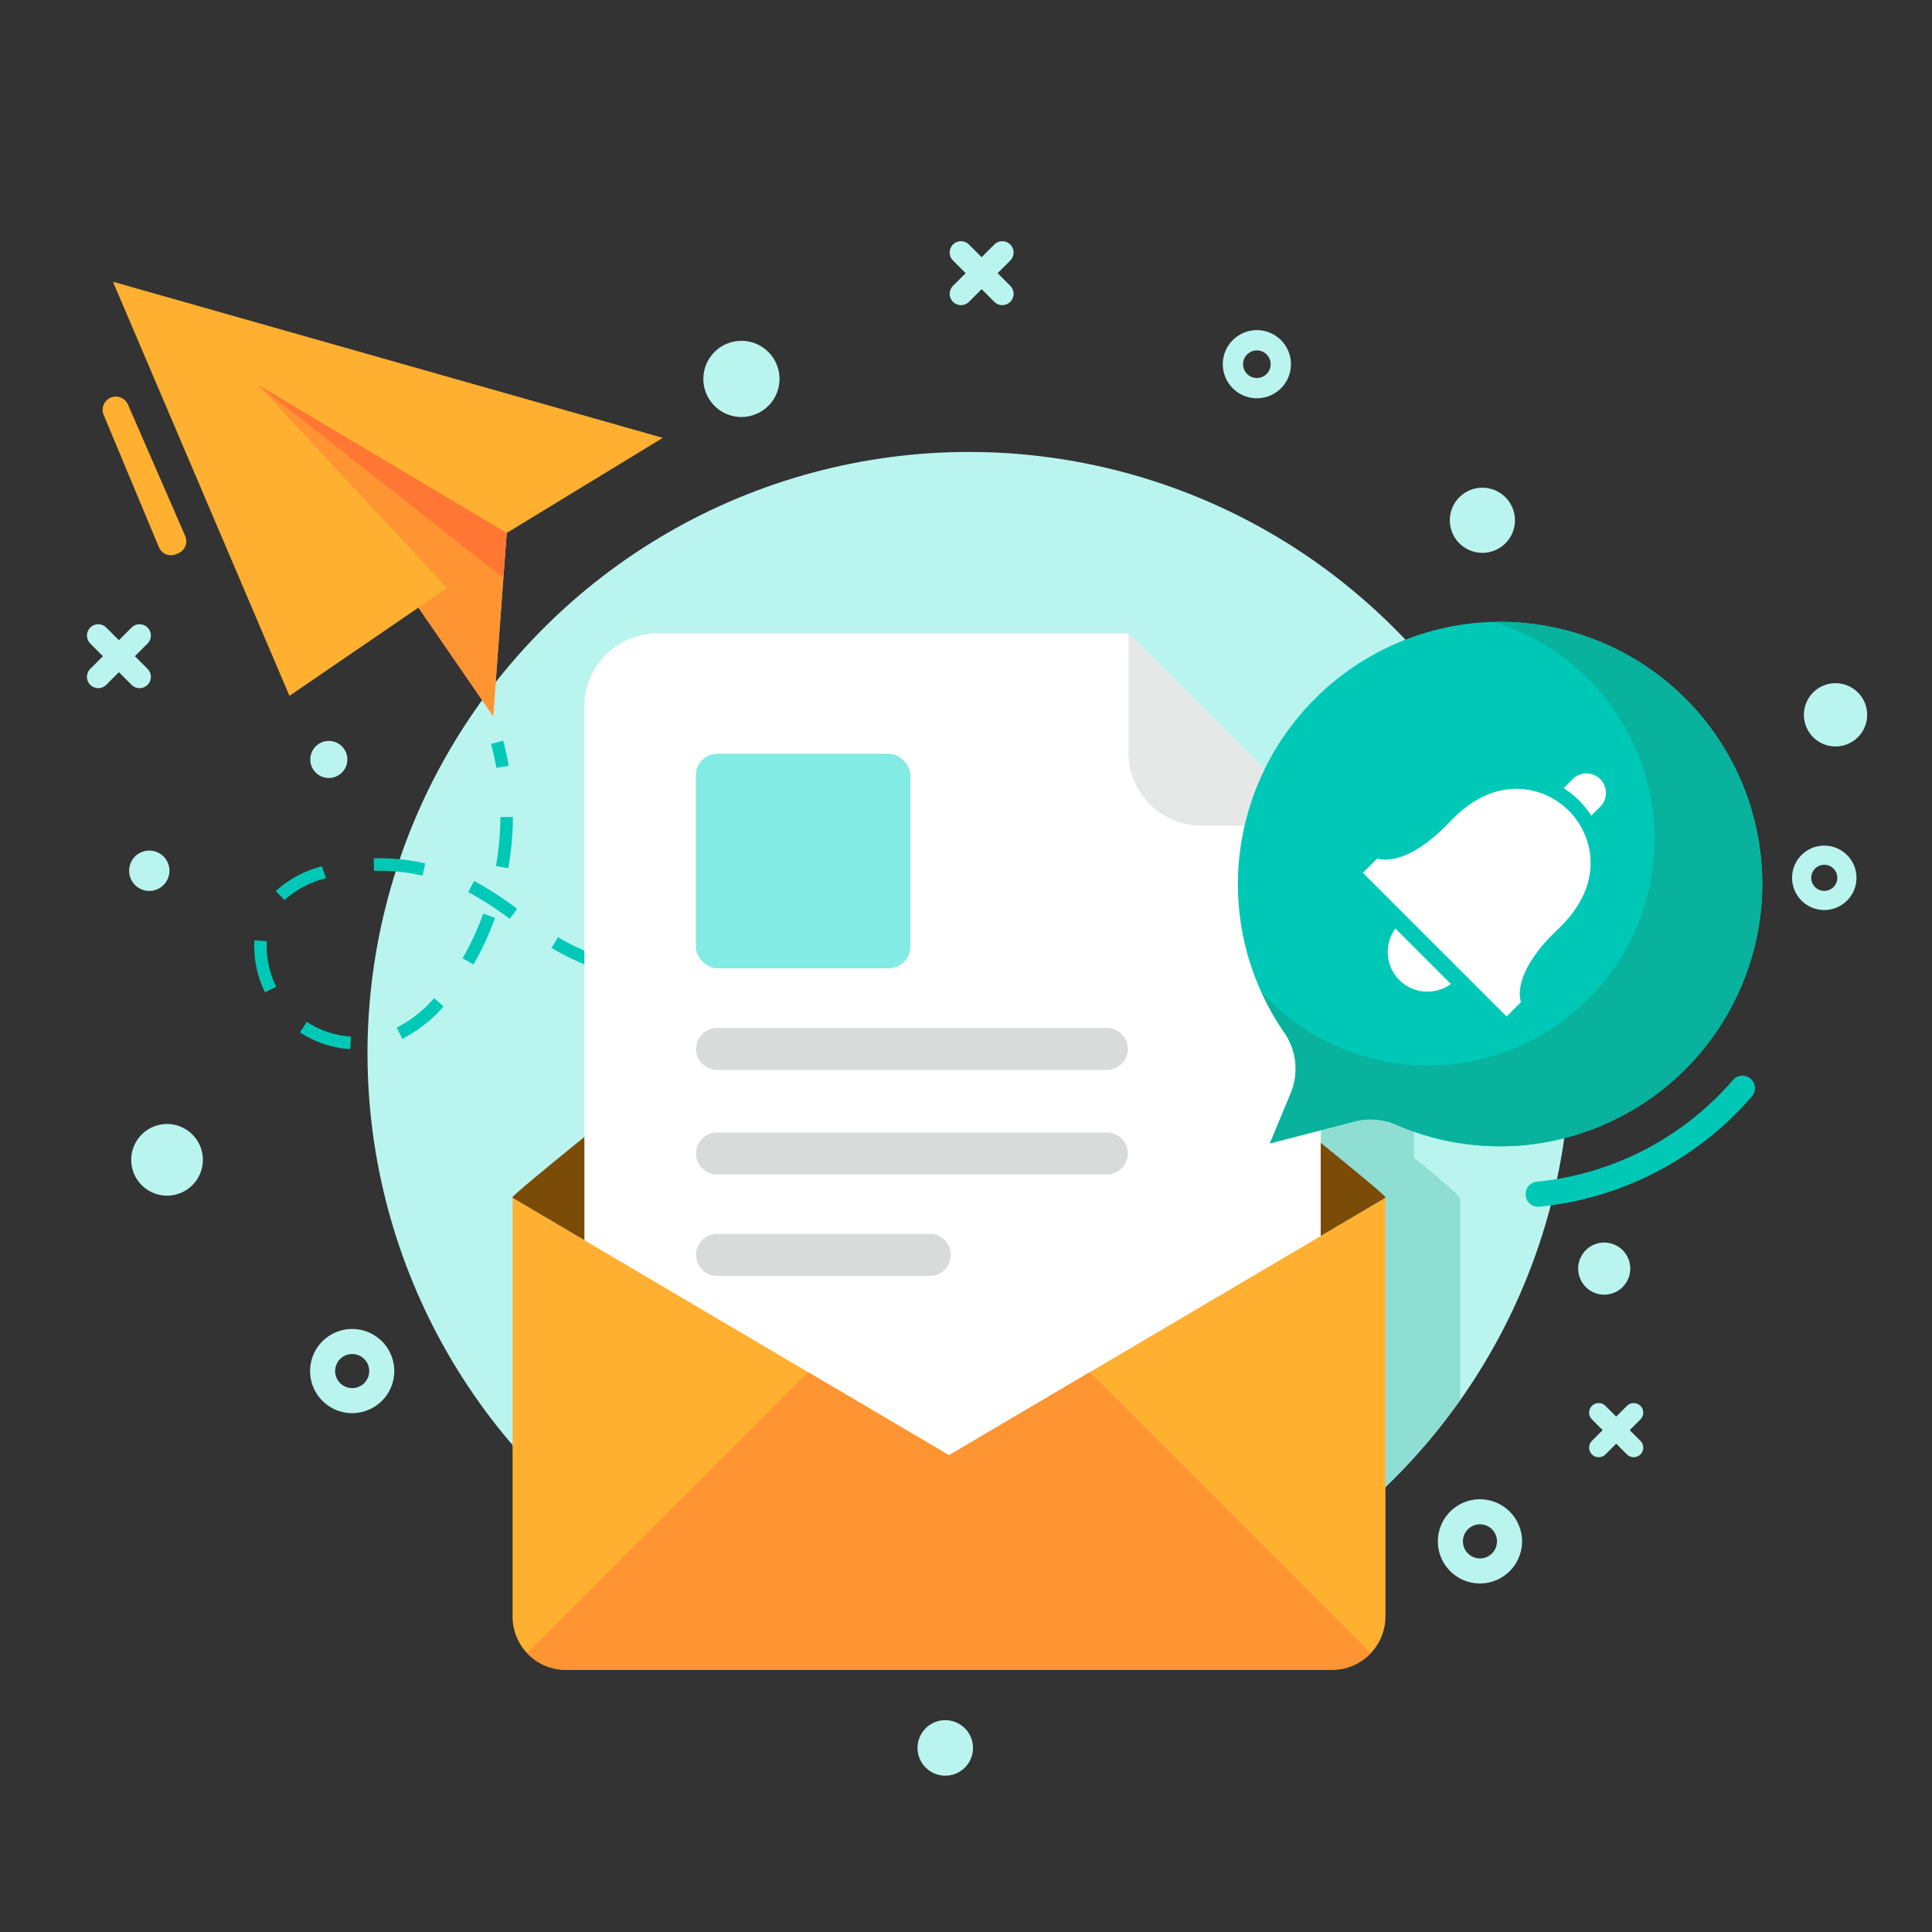 <svg xmlns="http://www.w3.org/2000/svg" width="240" height="240" viewBox="0 0 240 240">
    <rect x="0" y="0" width="240" height="240" fill="#333333" stroke="none"/>
    <defs>
        <style>
            .prefix__cls-2{fill:#baf4ee}.prefix__cls-4{fill:#ffb031}.prefix__cls-5{fill:#ff9433}.prefix__cls-7{fill:#00c8b7}.prefix__cls-9{fill:#fff}.prefix__cls-12{fill:#d9dbdb}
        </style>
    </defs>
    <g id="prefix__Group_11250" data-name="Group 11250" transform="translate(-9267 -8789)">
        <path id="prefix__Rectangle_7504" d="M0 0H240V240H0z" data-name="Rectangle 7504" transform="translate(9267 8789)" style="fill:none"/>
        <g id="prefix__Group_11227" data-name="Group 11227" transform="translate(9277.8 8814.2)">
            <g id="prefix__Group_11225" data-name="Group 11225" transform="translate(1.949)">
                <g id="prefix__Group_11214" data-name="Group 11214" transform="translate(1.96)">
                    <circle id="prefix__Ellipse_3490" cx="74.707" cy="74.707" r="74.707" class="prefix__cls-2" data-name="Ellipse 3490" transform="rotate(-45 127.533 52.826)"/>
                    <path id="prefix__Path_8068" d="M-556.425 119.174v25.117a75.221 75.221 0 01-9.27 10.783v-35.9h-.014v-.085c-.043-.186-4.55-3.923-8.016-6.761v-1.568l4.193-1.085a7.977 7.977 0 015.149.4c.727.313 1.483.613 2.239.856v3.281a73.013 73.013 0 015.7 4.878v.085z" data-name="Path 8068" transform="translate(723.093 4.435)" style="fill:#7fd6cb;opacity:.73"/>
                </g>
                <g id="prefix__Group_11224" data-name="Group 11224" transform="translate(0 9.801)">
                    <g id="prefix__Group_11215" data-name="Group 11215" transform="translate(1.285)">
                        <path id="prefix__Path_8069" d="M-698.76 22.709l21.923 51.438 16.023-10.962 9.286 13.492 1.676-22.761 19.391-11.816z" class="prefix__cls-4" data-name="Path 8069" transform="translate(698.76 -22.709)"/>
                        <path id="prefix__Path_8070" d="M-660.263 58.617l-19.575 13.4 16.023-10.962 9.286 13.492 1.676-22.761-30.9-18.4z" class="prefix__cls-5" data-name="Path 8070" transform="translate(701.761 -20.575)"/>
                        <path id="prefix__Path_8071" d="M-653.264 57.363l-30.49-23.982 30.9 18.4z" data-name="Path 8071" transform="translate(701.761 -20.575)" style="fill:#f73"/>
                    </g>
                    <g id="prefix__Group_11216" data-name="Group 11216" transform="translate(18.834 57.011)">
                        <path id="prefix__Path_8072" d="M-658.964 73.592c-.173-1-.392-2-.652-2.972l1.5-.4c.272 1.015.5 2.062.682 3.109z" class="prefix__cls-7" data-name="Path 8072" transform="translate(689.04 -70.218)"/>
                        <path id="prefix__Path_8073" d="M-672.213 106.954a12.86 12.86 0 01-6.251-2.086l.86-1.3a11.318 11.318 0 005.494 1.829zm6.464-1.27l-.688-1.4a15.657 15.657 0 004.656-3.665l1.158 1.039a17.183 17.183 0 01-5.125 4.026zm-17.045-5.784a12.848 12.848 0 01-1.342-5.654c0-.157 0-.316.011-.473l.018-.337 1.552.114-.016.283c0 .14-.008.277-.008.413a11.292 11.292 0 001.179 4.964zm60.21-.355l-.007-1.556c2.027-.01 4.114-.092 6.2-.246l.114 1.552c-2.123.154-4.243.239-6.307.249zm-6.312-.2l-.994-.077c-1.913-.16-3.646-.376-5.3-.661l.265-1.534c1.608.278 3.3.488 5.164.644l.972.073zm18.888-.708l-.21-1.542c2-.272 4.066-.613 6.132-1.012l.3 1.528c-2.1.398-4.192.745-6.222 1.021zm-31.364-1.573a30.127 30.127 0 01-5.1-2.258c-.245-.137-.487-.28-.728-.425l.8-1.333c.227.137.455.271.686.4a28.633 28.633 0 004.836 2.143zm-15.53-.62l-1.35-.774a34.844 34.844 0 002.567-5.55l1.464.528a36.476 36.476 0 01-2.679 5.79zm59.262-.172l-.366-1.512c1.946-.473 3.972-1.009 6.019-1.595l.428 1.5c-2.068.583-4.114 1.124-6.082 1.601zm12.092-3.446l-.48-1.481q2.968-.961 5.905-2.008l.52 1.466q-2.957 1.046-5.946 2.017zm-66.845-2.051a43.069 43.069 0 00-4.633-3.048l-.52-.276.713-1.384c.185.095.371.194.553.294a44.955 44.955 0 014.8 3.156zm-27.982-2.34l-1.087-1.112a13.282 13.282 0 015.726-3.073l.523 1.468a12.119 12.119 0 00-5.162 2.711zm17.144-3.038a24.736 24.736 0 00-5.394-.6l-.631.008-.037-1.556a26.375 26.375 0 016.4.628zm10.652-.917l-1.532-.272a36.131 36.131 0 00.553-6.094l1.555.007a37.526 37.526 0 01-.575 6.353z" class="prefix__cls-7" data-name="Path 8073" transform="translate(684.136 -68.64)"/>
                        <path id="prefix__Path_8074" d="M-591.969 87.284l-.553-1.454q1.451-.554 2.9-1.122l.565 1.451q-1.45.567-2.912 1.125z" class="prefix__cls-7" data-name="Path 8074" transform="translate(702.459 -67.32)"/>
                    </g>
                    <path id="prefix__Path_8075" d="M-550.976 121.174a1.555 1.555 0 01-1.547-1.406 1.554 1.554 0 011.4-1.7 36.967 36.967 0 0024.362-12.642 1.555 1.555 0 012.195-.151 1.554 1.554 0 01.152 2.195 40.054 40.054 0 01-26.408 13.7c-.054.002-.104.004-.154.004z" class="prefix__cls-7" data-name="Path 8075" transform="translate(729.292 -6.272)"/>
                    <g id="prefix__Group_11220" data-name="Group 11220" transform="translate(50.918 43.682)">
                        <g id="prefix__Group_11219" data-name="Group 11219">
                            <path id="prefix__Path_8076" d="M-548.968 124.825l-54.216 31.975-54.216-31.975a.31.31 0 01.008-.088c.044-.2 3.037-2.7 7.6-6.409.045-.035.079-.07.124-.106 14.97-12.155 46.483-37.046 46.483-37.046s31.512 24.892 46.483 37.046c4.634 3.761 7.679 6.3 7.723 6.515a.275.275 0 01.011.088z" data-name="Path 8076" transform="translate(657.4 -54.698)" style="fill:#7a4c08"/>
                            <g id="prefix__Group_11217" data-name="Group 11217" transform="translate(8.933)">
                                <path id="prefix__Path_8077" d="M-582.377 59.111h-58.5a9.084 9.084 0 00-9.084 9.085v88.444a9.084 9.084 0 009.084 9.084h73.3a9.084 9.084 0 009.084-9.084V83z" class="prefix__cls-9" data-name="Path 8077" transform="translate(649.956 -59.111)"/>
                                <path id="prefix__Path_8078" d="M-593.64 73.912A9.085 9.085 0 00-584.555 83h14.8l-23.885-23.889z" data-name="Path 8078" transform="translate(661.219 -59.111)" style="fill:#e6e8e8"/>
                                <rect id="prefix__Rectangle_7502" width="26.653" height="26.653" data-name="Rectangle 7502" rx="2.697" transform="translate(13.836 14.95)" style="fill:#82ebe3"/>
                                <path id="prefix__Path_8079" d="M-587.369 99.953h-48.424a2.607 2.607 0 00-2.606 2.608 2.606 2.606 0 002.606 2.606h48.424a2.607 2.607 0 002.608-2.606 2.608 2.608 0 00-2.608-2.608z" class="prefix__cls-12" data-name="Path 8079" transform="translate(652.267 -50.943)"/>
                                <path id="prefix__Path_8080" d="M-587.369 110.777h-48.424a2.607 2.607 0 00-2.606 2.608 2.607 2.607 0 002.606 2.608h48.424a2.608 2.608 0 002.608-2.608 2.608 2.608 0 00-2.608-2.608z" class="prefix__cls-12" data-name="Path 8080" transform="translate(652.267 -48.778)"/>
                                <path id="prefix__Path_8081" d="M-609.36 121.277h-26.432a2.607 2.607 0 00-2.606 2.608 2.607 2.607 0 002.606 2.608h26.432a2.608 2.608 0 002.608-2.608 2.608 2.608 0 00-2.608-2.608z" class="prefix__cls-12" data-name="Path 8081" transform="translate(652.267 -46.678)"/>
                            </g>
                            <g id="prefix__Group_11218" data-name="Group 11218" transform="translate(.006 70.124)">
                                <path id="prefix__Path_8082" d="M-548.964 117.548v52.014a6.623 6.623 0 01-6.606 6.606h-95.236a6.609 6.609 0 01-6.589-6.606v-52.014l54.216 31.967z" class="prefix__cls-4" data-name="Path 8082" transform="translate(657.395 -117.548)"/>
                                <path id="prefix__Path_8083" d="M-551.1 170.489l-34.9-34.894-17.488 10.312-17.5-10.315-34.9 34.9a6.547 6.547 0 004.766 2.071h95.236a6.571 6.571 0 004.786-2.074z" class="prefix__cls-5" data-name="Path 8083" transform="translate(657.699 -113.939)"/>
                            </g>
                        </g>
                    </g>
                    <g id="prefix__Group_11223" data-name="Group 11223" transform="translate(141.028 42.245)">
                        <g id="prefix__Group_11222" data-name="Group 11222">
                            <path id="prefix__Path_8084" d="M-553.032 58.075a32.706 32.706 0 00-29.191 30.038 32.34 32.34 0 005.713 20.866 7.9 7.9 0 01.752 7.529l-2.574 6.2 10.52-2.728a7.93 7.93 0 015.15.4 32.516 32.516 0 0016.142 2.521 32.683 32.683 0 0029.192-29.173 32.583 32.583 0 00-35.704-35.653z" class="prefix__cls-7" data-name="Path 8084" transform="translate(582.308 -57.913)"/>
                            <g id="prefix__Group_11221" data-name="Group 11221" transform="translate(15.526 18.83)">
                                <path id="prefix__Path_8085" d="M-551.519 103.484l1.789-1.789s-1.421-3.352 4.54-9c3.547-3.364 4.342-6.62 4.052-9.282a9.3 9.3 0 00-8.158-8.159c-2.663-.288-5.92.505-9.282 4.054-5.651 5.96-9 4.538-9 4.538l-1.79 1.79z" class="prefix__cls-9" data-name="Path 8085" transform="translate(569.369 -73.286)"/>
                                <path id="prefix__Path_8086" d="M-565.844 89.66a4.933 4.933 0 00.49 6.4 4.936 4.936 0 006.4.49z" class="prefix__cls-9" data-name="Path 8086" transform="translate(569.883 -70.394)"/>
                                <path id="prefix__Path_8087" d="M-544.042 77.745l-1.115 1.115a10.766 10.766 0 00-3.436-3.418l1.123-1.124a2.426 2.426 0 013.436 0 2.424 2.424 0 01-.008 3.427z" class="prefix__cls-9" data-name="Path 8087" transform="translate(573.524 -73.605)"/>
                            </g>
                        </g>
                        <path id="prefix__Path_8088" d="M-551.1 57.934a28.141 28.141 0 0120.062 26.95 28.141 28.141 0 01-28.141 28.141 28.033 28.033 0 01-20.677-9.1 32.7 32.7 0 002.856 5.052 7.9 7.9 0 01.752 7.529l-2.574 6.2 10.52-2.728a7.93 7.93 0 015.15.4 32.516 32.516 0 0016.142 2.521 32.683 32.683 0 0029.192-29.173A32.569 32.569 0 00-551.1 57.934z" data-name="Path 8088" transform="translate(582.797 -57.911)" style="fill:#08b29d"/>
                    </g>
                    <path id="prefix__Path_8089" d="M-696.687 35.584l7.11 16.318a1.638 1.638 0 01-.853 2.159l-.254.109a1.639 1.639 0 01-2.16-.868l-6.856-16.428a1.641 1.641 0 01.943-2.174 1.64 1.64 0 012.07.884z" class="prefix__cls-4" data-name="Path 8089" transform="translate(699.831 -20.331)"/>
                </g>
            </g>
            <g id="prefix__Group_11226" data-name="Group 11226" transform="translate(0 4.768)">
                <path id="prefix__Path_8090" d="M-673.126 131.117a5.228 5.228 0 00-5.228 5.228 5.228 5.228 0 005.228 5.227 5.228 5.228 0 005.228-5.227 5.228 5.228 0 00-5.228-5.228zm0 7.344a2.116 2.116 0 01-2.117-2.116 2.117 2.117 0 012.117-2.117 2.116 2.116 0 012.116 2.117 2.115 2.115 0 01-2.116 2.116z" class="prefix__cls-2" data-name="Path 8090" transform="translate(706.076 4.006)"/>
                <path id="prefix__Path_8091" d="M-556.379 148.746a5.229 5.229 0 00-5.228 5.228 5.229 5.229 0 005.228 5.228 5.229 5.229 0 005.228-5.228 5.229 5.229 0 00-5.228-5.228zm0 7.345a2.117 2.117 0 01-2.117-2.117 2.116 2.116 0 012.117-2.116 2.115 2.115 0 012.116 2.116 2.116 2.116 0 01-2.116 2.117z" class="prefix__cls-2" data-name="Path 8091" transform="translate(729.425 7.532)"/>
                <path id="prefix__Path_8092" d="M-520.939 81.079a4 4 0 00-4 4 4 4 0 004 4 4 4 0 004-4 4 4 0 00-4-4zm0 5.623a1.62 1.62 0 01-1.621-1.62 1.62 1.62 0 011.621-1.62 1.62 1.62 0 011.62 1.62 1.62 1.62 0 01-1.62 1.618z" class="prefix__cls-2" data-name="Path 8092" transform="translate(736.758 -6.002)"/>
                <path id="prefix__Path_8093" d="M-579.639 27.717a4.232 4.232 0 00-4.232 4.232 4.232 4.232 0 004.232 4.232 4.232 4.232 0 004.232-4.232 4.232 4.232 0 00-4.232-4.232zm0 5.946a1.713 1.713 0 01-1.714-1.714 1.713 1.713 0 011.714-1.712 1.713 1.713 0 011.712 1.712 1.713 1.713 0 01-1.712 1.714z" class="prefix__cls-2" data-name="Path 8093" transform="translate(724.972 -16.674)"/>
                <path id="prefix__Path_8094" d="M-692.42 109.9a4.45 4.45 0 00-4.451 4.45 4.45 4.45 0 004.451 4.45 4.449 4.449 0 004.45-4.45 4.449 4.449 0 00-4.45-4.45z" class="prefix__cls-2" data-name="Path 8094" transform="translate(702.372 -.239)"/>
                <path id="prefix__Path_8095" d="M-543.848 122.171a3.236 3.236 0 00-3.236 3.236 3.236 3.236 0 003.236 3.236 3.236 3.236 0 003.236-3.236 3.236 3.236 0 00-3.236-3.236z" class="prefix__cls-2" data-name="Path 8095" transform="translate(732.33 2.216)"/>
                <path id="prefix__Path_8096" d="M-632.915 28.826a4.731 4.731 0 00-4.73 4.73 4.731 4.731 0 004.73 4.73 4.731 4.731 0 004.73-4.73 4.731 4.731 0 00-4.73-4.73z" class="prefix__cls-2" data-name="Path 8096" transform="translate(714.218 -16.453)"/>
                <path id="prefix__Path_8097" d="M-612.026 171.614a3.447 3.447 0 00-3.446 3.448 3.447 3.447 0 003.446 3.446 3.447 3.447 0 003.446-3.446 3.447 3.447 0 00-3.446-3.448z" class="prefix__cls-2" data-name="Path 8097" transform="translate(718.652 12.105)"/>
                <path id="prefix__Path_8098" d="M-556.324 44.03a4.047 4.047 0 00-4.046 4.046 4.047 4.047 0 004.046 4.045 4.046 4.046 0 004.045-4.045 4.046 4.046 0 00-4.045-4.046z" class="prefix__cls-2" data-name="Path 8098" transform="translate(729.673 -13.412)"/>
                <circle id="prefix__Ellipse_3491" cx="2.303" cy="2.303" r="2.303" class="prefix__cls-2" data-name="Ellipse 3491" transform="translate(27.744 62.072)"/>
                <path id="prefix__Path_8099" d="M-519.787 64.266a3.929 3.929 0 00-3.929 3.929 3.928 3.928 0 003.929 3.929 3.927 3.927 0 003.929-3.929 3.928 3.928 0 00-3.929-3.929z" class="prefix__cls-2" data-name="Path 8099" transform="translate(737.003 -9.365)"/>
                <circle id="prefix__Ellipse_3492" cx="2.507" cy="2.507" r="2.507" class="prefix__cls-2" data-name="Ellipse 3492" transform="translate(5.238 75.692)"/>
                <path id="prefix__Path_8100" d="M-606.19 22.483l1.574-1.574a1.407 1.407 0 000-1.985 1.407 1.407 0 00-1.985 0l-1.574 1.574-1.574-1.574a1.407 1.407 0 00-1.985 0 1.407 1.407 0 000 1.985l1.574 1.574-1.574 1.574a1.407 1.407 0 000 1.985 1.407 1.407 0 001.985 0l1.574-1.574 1.574 1.574a1.407 1.407 0 001.985 0 1.407 1.407 0 000-1.985z" class="prefix__cls-2" data-name="Path 8100" transform="translate(719.318 -18.515)"/>
                <path id="prefix__Path_8101" d="M-695.5 62.133l1.574-1.574a1.407 1.407 0 000-1.985 1.407 1.407 0 00-1.985 0l-1.574 1.574-1.574-1.574a1.407 1.407 0 00-1.985 0 1.409 1.409 0 000 1.985l1.574 1.574-1.574 1.574a1.409 1.409 0 000 1.985 1.409 1.409 0 001.985 0l1.574-1.574 1.574 1.574a1.409 1.409 0 001.985 0 1.407 1.407 0 000-1.985z" class="prefix__cls-2" data-name="Path 8101" transform="translate(701.456 -10.585)"/>
                <path id="prefix__Path_8102" d="M-540.907 142.149l1.333-1.333a1.193 1.193 0 000-1.681 1.193 1.193 0 00-1.681 0l-1.333 1.333-1.333-1.333a1.193 1.193 0 00-1.681 0 1.193 1.193 0 000 1.681l1.333 1.333-1.333 1.333a1.193 1.193 0 000 1.681 1.193 1.193 0 001.681 0l1.333-1.333 1.333 1.333a1.193 1.193 0 001.681 0 1.193 1.193 0 000-1.681z" class="prefix__cls-2" data-name="Path 8102" transform="translate(732.557 5.54)"/>
            </g>
        </g>
    </g>
</svg>
